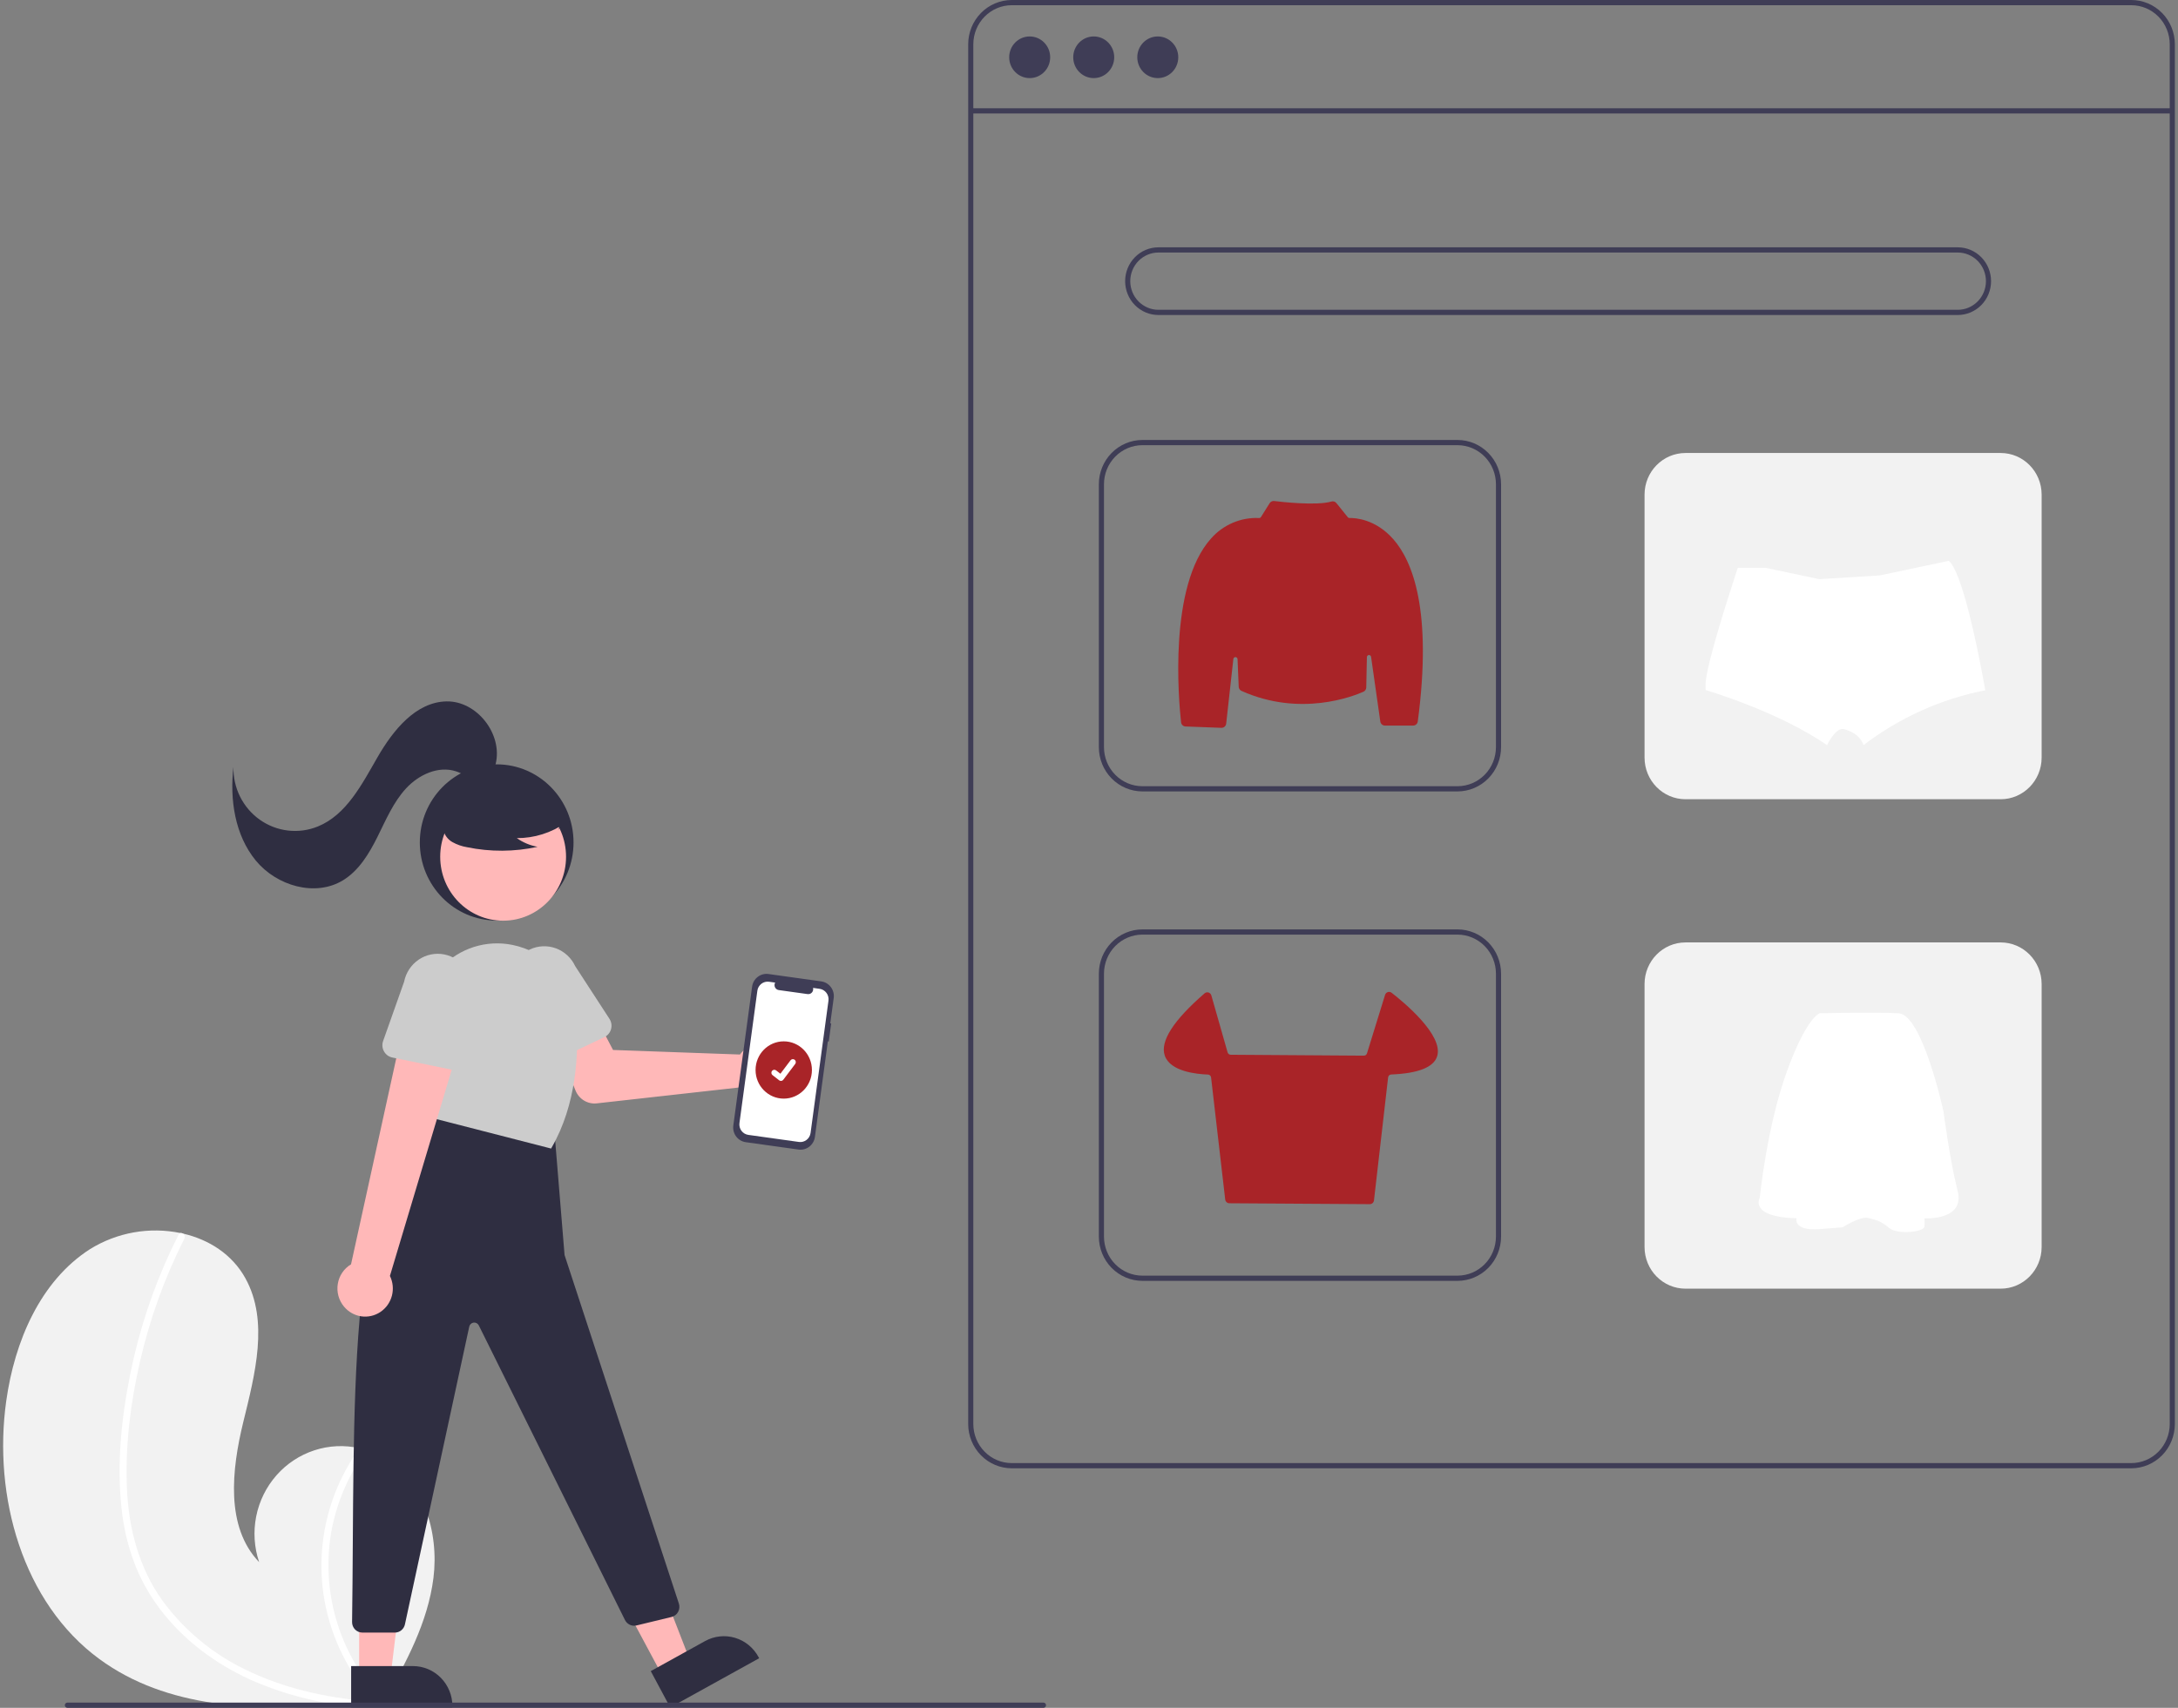 <svg width="255" height="200" viewBox="0 0 255 200" fill="none" xmlns="http://www.w3.org/2000/svg">
<rect x="0" y="0" width="255" height="200" fill="#808080" stroke="none"/>
<g clip-path="url(#clip0_299_26282)">
<path d="M11.644 194.295C19.57 200.098 29.84 200.39 39.768 199.677C41.154 199.577 42.531 199.461 43.895 199.335C43.903 199.333 43.914 199.333 43.922 199.331C43.988 199.325 44.053 199.319 44.116 199.315C44.398 199.288 44.679 199.261 44.958 199.234L44.892 199.362L44.685 199.759C44.76 199.626 44.834 199.496 44.908 199.363C44.93 199.323 44.955 199.284 44.976 199.244C47.548 194.695 50.099 189.979 50.749 184.784C51.422 179.393 49.532 173.288 44.863 170.638C44.251 170.291 43.603 170.015 42.93 169.815C42.651 169.728 42.368 169.659 42.082 169.597C40.331 169.201 38.508 169.287 36.801 169.846C35.093 170.404 33.563 171.414 32.367 172.773C31.172 174.132 30.353 175.79 29.997 177.576C29.64 179.363 29.759 181.214 30.339 182.939C26.381 178.813 27.119 172.121 28.485 166.528C29.853 160.935 31.509 154.711 28.727 149.688C27.18 146.891 24.46 145.156 21.408 144.458C21.314 144.437 21.22 144.417 21.127 144.399C17.49 143.65 13.709 144.323 10.539 146.284C4.703 150.023 1.705 157.111 0.732 164.054C-0.835 175.227 2.634 187.696 11.644 194.295Z" fill="#F2F2F2"/>
<path d="M14.203 176.384C14.433 178.849 15.016 181.266 15.932 183.56C16.777 185.589 17.915 187.479 19.309 189.167C22.158 192.65 25.924 195.268 30.015 197.013C33.143 198.315 36.42 199.21 39.768 199.677C41.154 199.577 42.531 199.461 43.895 199.335C43.903 199.333 43.914 199.333 43.922 199.331C43.988 199.325 44.053 199.319 44.116 199.315C44.398 199.288 44.679 199.261 44.958 199.234L44.892 199.362L44.685 199.759C44.76 199.626 44.834 199.496 44.908 199.363C44.93 199.323 44.955 199.284 44.976 199.244C42.466 196.702 40.592 193.585 39.51 190.155C38.429 186.724 38.173 183.081 38.762 179.529C39.379 176.002 40.807 172.674 42.93 169.815C42.651 169.728 42.368 169.658 42.082 169.597C41.275 170.718 40.567 171.909 39.967 173.157C37.813 177.608 37.125 182.645 38.007 187.523C38.826 191.937 40.868 196.022 43.892 199.299C43.627 199.28 43.36 199.258 43.098 199.234C38.142 198.807 33.197 197.724 28.702 195.506C24.86 193.656 21.524 190.874 18.989 187.405C16.267 183.589 15.067 178.999 14.861 174.334C14.643 169.339 15.28 164.257 16.402 159.4C17.547 154.421 19.287 149.602 21.584 145.053C21.635 144.949 21.645 144.83 21.613 144.719C21.58 144.609 21.506 144.515 21.408 144.458C21.325 144.401 21.224 144.38 21.127 144.399C21.079 144.412 21.035 144.435 20.997 144.468C20.959 144.501 20.93 144.542 20.91 144.588C20.627 145.15 20.349 145.712 20.081 146.281C17.853 151.018 16.213 156.018 15.199 161.166C14.213 166.132 13.688 171.327 14.203 176.384Z" fill="white"/>
<path d="M249.533 171.951H118.456C117.104 171.95 115.808 171.403 114.852 170.431C113.896 169.46 113.358 168.142 113.356 166.768V5.183C113.358 3.809 113.896 2.491 114.852 1.52C115.808 0.548 117.104 0.002 118.456 0H249.533C250.885 0.002 252.181 0.548 253.137 1.52C254.093 2.491 254.63 3.809 254.632 5.183V166.768C254.63 168.142 254.093 169.46 253.137 170.431C252.181 171.403 250.885 171.95 249.533 171.951ZM118.456 0.61C117.263 0.611 116.119 1.093 115.276 1.951C114.432 2.808 113.958 3.97 113.956 5.183V166.768C113.958 167.981 114.432 169.143 115.276 170.001C116.119 170.858 117.263 171.34 118.456 171.341H249.533C250.726 171.34 251.869 170.858 252.713 170.001C253.556 169.143 254.031 167.981 254.032 166.768V5.183C254.031 3.97 253.556 2.808 252.713 1.951C251.869 1.093 250.726 0.611 249.533 0.61H118.456Z" fill="#3F3D56"/>
<path d="M254.332 12.68H113.656V13.29H254.332V12.68Z" fill="#3F3D56"/>
<path d="M120.555 9.146C121.88 9.146 122.955 8.054 122.955 6.707C122.955 5.36 121.88 4.268 120.555 4.268C119.23 4.268 118.156 5.36 118.156 6.707C118.156 8.054 119.23 9.146 120.555 9.146Z" fill="#3F3D56"/>
<path d="M128.054 9.146C129.379 9.146 130.453 8.054 130.453 6.707C130.453 5.36 129.379 4.268 128.054 4.268C126.729 4.268 125.654 5.36 125.654 6.707C125.654 8.054 126.729 9.146 128.054 9.146Z" fill="#3F3D56"/>
<path d="M135.553 9.146C136.878 9.146 137.952 8.054 137.952 6.707C137.952 5.36 136.878 4.268 135.553 4.268C134.227 4.268 133.153 5.36 133.153 6.707C133.153 8.054 134.227 9.146 135.553 9.146Z" fill="#3F3D56"/>
<path d="M229.214 36.89H135.63C134.596 36.89 133.604 36.473 132.873 35.729C132.142 34.986 131.731 33.978 131.731 32.927C131.731 31.876 132.142 30.868 132.873 30.124C133.604 29.381 134.596 28.963 135.63 28.963H229.214C230.248 28.963 231.24 29.381 231.971 30.124C232.703 30.868 233.113 31.876 233.113 32.927C233.113 33.978 232.703 34.986 231.971 35.729C231.24 36.473 230.248 36.89 229.214 36.89ZM135.63 29.573C134.755 29.573 133.916 29.927 133.297 30.555C132.679 31.184 132.331 32.037 132.331 32.927C132.331 33.816 132.679 34.669 133.297 35.298C133.916 35.927 134.755 36.281 135.63 36.281H229.214C230.089 36.281 230.928 35.927 231.547 35.298C232.166 34.669 232.514 33.816 232.514 32.927C232.514 32.037 232.166 31.184 231.547 30.555C230.928 29.927 230.089 29.573 229.214 29.573H135.63Z" fill="#3F3D56"/>
<path d="M170.646 92.683H133.753C132.401 92.681 131.105 92.135 130.149 91.163C129.193 90.192 128.655 88.874 128.654 87.5V56.707C128.655 55.333 129.193 54.016 130.149 53.044C131.105 52.072 132.401 51.526 133.753 51.524H170.646C171.998 51.526 173.294 52.072 174.25 53.044C175.206 54.016 175.744 55.333 175.746 56.707V87.5C175.744 88.874 175.206 90.192 174.25 91.163C173.294 92.135 171.998 92.681 170.646 92.683ZM133.753 52.134C132.56 52.136 131.416 52.618 130.573 53.475C129.729 54.333 129.255 55.495 129.254 56.707V87.5C129.255 88.713 129.729 89.875 130.573 90.732C131.416 91.59 132.56 92.072 133.753 92.073H170.646C171.839 92.072 172.983 91.59 173.826 90.732C174.67 89.875 175.144 88.713 175.146 87.5V56.707C175.144 55.495 174.67 54.333 173.826 53.475C172.983 52.618 171.839 52.136 170.646 52.134H133.753Z" fill="#3F3D56"/>
<path d="M234.235 53.049H197.342C194.691 53.049 192.543 55.233 192.543 57.927V88.719C192.543 91.414 194.691 93.598 197.342 93.598H234.235C236.886 93.598 239.035 91.414 239.035 88.719V57.927C239.035 55.233 236.886 53.049 234.235 53.049Z" fill="#F2F2F2"/>
<path d="M170.646 150H133.753C132.401 149.998 131.105 149.452 130.149 148.48C129.193 147.509 128.655 146.191 128.654 144.817V114.024C128.655 112.65 129.193 111.333 130.149 110.361C131.105 109.39 132.401 108.843 133.753 108.841H170.646C171.998 108.843 173.294 109.39 174.25 110.361C175.206 111.333 175.744 112.65 175.746 114.024V144.817C175.744 146.191 175.206 147.509 174.25 148.48C173.294 149.452 171.998 149.998 170.646 150ZM133.753 109.451C132.56 109.453 131.416 109.935 130.573 110.792C129.729 111.65 129.255 112.812 129.254 114.024V144.817C129.255 146.03 129.729 147.192 130.573 148.049C131.416 148.907 132.56 149.389 133.753 149.39H170.646C171.839 149.389 172.983 148.907 173.826 148.049C174.67 147.192 175.144 146.03 175.146 144.817V114.024C175.144 112.812 174.67 111.65 173.826 110.792C172.983 109.935 171.839 109.453 170.646 109.451H133.753Z" fill="#3F3D56"/>
<path d="M234.235 110.366H197.342C194.691 110.366 192.543 112.55 192.543 115.244V146.037C192.543 148.731 194.691 150.915 197.342 150.915H234.235C236.886 150.915 239.035 148.731 239.035 146.037V115.244C239.035 112.55 236.886 110.366 234.235 110.366Z" fill="#F2F2F2"/>
<path d="M143.019 85.236C143.012 85.236 143.005 85.235 142.999 85.235L138.802 85.077C138.672 85.073 138.547 85.021 138.451 84.931C138.354 84.84 138.294 84.718 138.28 84.585C137.991 81.966 136.802 68.619 141.782 63.071C142.486 62.27 143.358 61.639 144.332 61.222C145.307 60.806 146.361 60.616 147.417 60.665C147.46 60.668 147.503 60.658 147.541 60.638C147.579 60.618 147.611 60.588 147.633 60.55L148.649 58.928C148.705 58.84 148.783 58.769 148.876 58.725C148.969 58.68 149.073 58.662 149.175 58.674C149.989 58.774 154.141 59.246 155.887 58.733C155.99 58.702 156.099 58.703 156.202 58.735C156.304 58.767 156.395 58.829 156.464 58.913L157.798 60.57C157.82 60.6 157.85 60.624 157.884 60.64C157.918 60.656 157.955 60.664 157.992 60.662C158.671 60.648 161.05 60.782 163.132 63.149C165.386 65.712 167.713 71.495 165.994 84.489C165.976 84.623 165.912 84.745 165.812 84.834C165.712 84.923 165.584 84.972 165.452 84.972H162.147C162.016 84.972 161.889 84.923 161.79 84.836C161.691 84.749 161.625 84.628 161.606 84.496L160.526 76.924C160.517 76.862 160.486 76.806 160.438 76.766C160.39 76.726 160.329 76.707 160.267 76.71C160.205 76.714 160.147 76.742 160.104 76.787C160.062 76.832 160.037 76.892 160.036 76.955L159.961 80.51C159.959 80.616 159.927 80.718 159.87 80.806C159.812 80.894 159.731 80.963 159.637 81.006C158.458 81.533 152.233 84.002 145.352 80.909C145.259 80.867 145.18 80.799 145.122 80.713C145.065 80.627 145.032 80.527 145.028 80.424L144.892 77.193C144.89 77.13 144.864 77.071 144.82 77.026C144.776 76.982 144.717 76.956 144.654 76.954C144.592 76.951 144.532 76.973 144.485 77.014C144.438 77.055 144.408 77.113 144.401 77.176L143.562 84.742C143.546 84.878 143.483 85.003 143.382 85.094C143.282 85.184 143.153 85.235 143.019 85.236Z" fill="#A92428"/>
<path d="M160.378 141.018H160.375L143.931 140.912C143.812 140.911 143.697 140.866 143.608 140.785C143.518 140.704 143.461 140.593 143.447 140.472L141.793 126.181C141.783 126.089 141.741 126.004 141.674 125.941C141.606 125.878 141.519 125.842 141.428 125.839C140.123 125.796 137.017 125.494 136.373 123.625C135.8 121.961 137.368 119.506 141.033 116.329C141.095 116.275 141.17 116.237 141.25 116.22C141.331 116.203 141.414 116.206 141.492 116.23C141.571 116.254 141.643 116.297 141.7 116.356C141.758 116.415 141.801 116.488 141.824 116.568L143.726 123.241C143.749 123.321 143.797 123.391 143.863 123.441C143.928 123.492 144.008 123.519 144.09 123.52L159.681 123.627C159.763 123.628 159.842 123.602 159.908 123.553C159.974 123.504 160.023 123.435 160.047 123.355L162.164 116.508C162.188 116.432 162.229 116.362 162.285 116.306C162.341 116.249 162.409 116.207 162.484 116.182C162.559 116.158 162.639 116.153 162.716 116.166C162.794 116.18 162.867 116.213 162.93 116.261C164.374 117.383 169.028 121.233 168.262 123.695C167.861 124.985 166.052 125.704 162.884 125.832C162.793 125.835 162.706 125.872 162.639 125.934C162.573 125.997 162.53 126.082 162.52 126.174L160.865 140.577C160.851 140.699 160.794 140.811 160.704 140.892C160.614 140.973 160.498 141.018 160.378 141.018Z" fill="#A92428"/>
<path d="M232.436 80.839C227.269 81.85 222.396 84.044 218.187 87.254C217.974 86.678 217.573 86.194 217.05 85.882C216.694 85.657 216.305 85.491 215.897 85.39C215.527 85.294 215.171 85.523 214.844 85.853C214.467 86.276 214.152 86.751 213.906 87.264C208.259 83.324 199.693 80.81 199.693 80.81V80.022C199.7 79.836 199.719 79.651 199.749 79.468C199.778 79.256 199.814 79.069 199.86 78.84C200.587 75.083 203.46 66.496 203.46 66.496H206.709L213.007 67.826L220.093 67.385L227.23 65.876L228.155 65.679C229.698 66.91 231.45 75.528 232.138 79.197C232.225 79.662 232.293 80.047 232.344 80.33C232.404 80.65 232.436 80.839 232.436 80.839Z" fill="white"/>
<path d="M213.052 118.664C213.052 118.664 211.543 119.048 209.203 125.49C206.863 131.933 206.034 140.257 206.034 140.257C206.034 140.257 204.718 142.521 210.335 142.673C210.335 142.673 209.883 144.169 213.052 143.939C216.221 143.71 215.765 143.712 215.765 143.712C215.765 143.712 217.802 142.408 218.708 142.637C219.614 142.867 220.18 142.945 221.16 143.788C222.14 144.63 225.274 144.287 225.312 143.636C225.337 143.316 225.337 142.995 225.312 142.675C225.312 142.675 230.104 142.983 229.198 139.454C228.292 135.925 227.538 130.134 227.538 130.134C227.538 130.134 225.086 118.82 222.292 118.666C219.498 118.513 213.052 118.664 213.052 118.664Z" fill="white"/>
<path d="M58.15 107.804C63.12 107.804 67.149 103.709 67.149 98.657C67.149 93.606 63.12 89.511 58.15 89.511C53.181 89.511 49.152 93.606 49.152 98.657C49.152 103.709 53.181 107.804 58.15 107.804Z" fill="#2F2E41"/>
<path d="M58.906 107.821C62.975 107.821 66.273 104.469 66.273 100.333C66.273 96.197 62.975 92.845 58.906 92.845C54.837 92.845 51.539 96.197 51.539 100.333C51.539 104.469 54.837 107.821 58.906 107.821Z" fill="#FFB8B8"/>
<path d="M86.963 123.109C86.846 123.229 86.738 123.357 86.641 123.494L71.775 122.96L70.075 119.719L64.927 121.688L67.388 127.723C67.587 128.211 67.936 128.62 68.383 128.888C68.83 129.157 69.351 129.271 69.867 129.214L86.689 127.336C87.08 127.851 87.616 128.232 88.225 128.429C88.834 128.627 89.488 128.631 90.1 128.441C90.711 128.252 91.251 127.877 91.649 127.368C92.046 126.859 92.281 126.238 92.323 125.59C92.365 124.941 92.212 124.295 91.883 123.737C91.555 123.18 91.068 122.737 90.486 122.467C89.904 122.198 89.255 122.115 88.626 122.23C87.997 122.344 87.416 122.651 86.963 123.109H86.963Z" fill="#FFB8B8"/>
<path d="M62.947 124.602C62.757 124.516 62.588 124.389 62.452 124.23C62.315 124.072 62.213 123.885 62.154 123.682L60.083 116.619C59.634 115.64 59.584 114.521 59.945 113.506C60.307 112.49 61.049 111.662 62.01 111.202C62.971 110.742 64.073 110.689 65.073 111.053C66.073 111.417 66.89 112.17 67.345 113.146L71.356 119.315C71.47 119.491 71.546 119.69 71.578 119.898C71.61 120.107 71.597 120.32 71.541 120.523C71.484 120.726 71.386 120.915 71.251 121.075C71.117 121.236 70.95 121.366 70.762 121.455L64.15 124.593C63.962 124.683 63.757 124.73 63.549 124.731C63.342 124.733 63.136 124.689 62.947 124.602Z" fill="#CCCCCC"/>
<path d="M77.589 196.319L80.818 194.532L75.574 181.019L70.807 183.657L77.589 196.319Z" fill="#FFB8B8"/>
<path d="M76.191 195.703L82.551 192.184L82.552 192.184C83.084 191.889 83.668 191.704 84.271 191.639C84.874 191.574 85.483 191.63 86.064 191.805C86.645 191.979 87.187 192.268 87.659 192.655C88.13 193.042 88.522 193.52 88.811 194.061L88.883 194.195L78.469 199.957L76.191 195.703Z" fill="#2F2E41"/>
<path d="M42.049 196.334H45.726L47.475 181.917L42.048 181.917L42.049 196.334Z" fill="#FFB8B8"/>
<path d="M41.111 195.114L48.352 195.113H48.353C48.959 195.113 49.559 195.235 50.119 195.47C50.679 195.706 51.188 196.052 51.616 196.487C52.045 196.923 52.385 197.44 52.617 198.009C52.849 198.578 52.968 199.188 52.968 199.804V199.957L41.111 199.957L41.111 195.114Z" fill="#2F2E41"/>
<path d="M64.899 132.346L66.099 146.98L79.482 187.79C79.535 187.951 79.554 188.121 79.538 188.289C79.523 188.457 79.473 188.621 79.392 188.769C79.311 188.916 79.201 189.046 79.069 189.148C78.936 189.25 78.784 189.323 78.622 189.362L74.52 190.355C74.257 190.418 73.981 190.39 73.736 190.274C73.492 190.159 73.292 189.963 73.171 189.717L56.06 155.22C56.005 155.107 55.916 155.015 55.807 154.956C55.697 154.897 55.573 154.873 55.45 154.889C55.327 154.905 55.212 154.959 55.12 155.044C55.029 155.129 54.965 155.24 54.939 155.363L47.409 190.23C47.35 190.501 47.202 190.744 46.989 190.919C46.776 191.093 46.511 191.188 46.237 191.188H42.421C42.262 191.188 42.105 191.156 41.958 191.094C41.812 191.031 41.679 190.94 41.567 190.825C41.456 190.71 41.368 190.574 41.308 190.424C41.249 190.274 41.22 190.113 41.222 189.952C41.572 165.776 40.419 138.228 49.602 133.871L51.102 129.907L64.899 132.346Z" fill="#2F2E41"/>
<path d="M50.67 130.945L49.123 121.44C48.867 119.881 49.002 118.282 49.514 116.79C50.026 115.297 50.899 113.96 52.053 112.901C53.181 111.853 54.551 111.11 56.036 110.741C57.522 110.372 59.074 110.389 60.551 110.79C60.639 110.814 60.727 110.839 60.814 110.864C62.632 111.393 64.246 112.476 65.438 113.967C66.63 115.458 67.344 117.285 67.481 119.201C67.777 123.329 67.513 129.318 64.579 134.405L64.522 134.504L50.67 130.945Z" fill="#CCCCCC"/>
<path d="M66.235 96.353C64.551 97.532 62.553 98.16 60.508 98.152C61.238 98.666 62.068 99.013 62.942 99.169C60.224 99.762 57.414 99.778 54.689 99.217C54.084 99.118 53.499 98.914 52.962 98.614C52.694 98.462 52.461 98.254 52.277 98.004C52.093 97.754 51.963 97.468 51.895 97.164C51.714 96.113 52.52 95.157 53.358 94.514C54.64 93.543 56.119 92.874 57.687 92.556C59.255 92.237 60.873 92.277 62.424 92.672C63.436 92.938 64.451 93.388 65.109 94.215C65.766 95.041 65.961 96.316 65.335 97.167L66.235 96.353Z" fill="#2F2E41"/>
<path d="M58.032 89.466C58.886 85.961 55.825 82.067 52.273 82.14C48.67 82.214 46.018 85.524 44.196 88.684C42.373 91.844 40.561 95.427 37.215 96.787C36.108 97.238 34.908 97.402 33.723 97.264C32.538 97.127 31.405 96.693 30.425 96.002C29.446 95.31 28.651 94.382 28.111 93.301C27.571 92.22 27.304 91.019 27.333 89.808C26.884 93.647 27.506 97.801 29.942 100.771C32.378 103.74 36.911 105.079 40.169 103.083C42.03 101.943 43.219 99.962 44.2 97.991C45.18 96.021 46.053 93.943 47.538 92.332C49.024 90.721 51.321 89.651 53.389 90.329C54.21 90.598 54.946 91.123 55.794 91.282C56.642 91.442 57.709 91.032 57.825 90.164L58.032 89.466Z" fill="#2F2E41"/>
<path d="M40.276 153.015C39.97 152.651 39.747 152.223 39.621 151.762C39.496 151.3 39.471 150.816 39.55 150.344C39.628 149.872 39.807 149.423 40.075 149.029C40.343 148.635 40.692 148.305 41.099 148.063L47.489 118.948L53.972 121.653L45.652 149.422C46.006 150.143 46.088 150.971 45.883 151.749C45.676 152.528 45.197 153.202 44.534 153.645C43.872 154.088 43.072 154.269 42.287 154.153C41.502 154.037 40.787 153.632 40.276 153.015H40.276Z" fill="#FFB8B8"/>
<path d="M44.957 123.125C44.855 122.941 44.793 122.737 44.776 122.527C44.758 122.317 44.786 122.105 44.856 121.907L47.313 114.972C47.523 113.913 48.136 112.982 49.02 112.383C49.903 111.783 50.985 111.565 52.027 111.774C53.069 111.984 53.987 112.605 54.579 113.502C55.171 114.398 55.389 115.497 55.186 116.556L54.812 123.941C54.802 124.152 54.746 124.358 54.65 124.545C54.554 124.732 54.42 124.896 54.256 125.026C54.092 125.155 53.902 125.247 53.7 125.295C53.498 125.344 53.288 125.347 53.085 125.306L45.931 123.844C45.727 123.802 45.535 123.716 45.367 123.592C45.199 123.468 45.059 123.309 44.957 123.125Z" fill="#CCCCCC"/>
<path d="M97.316 119.86L97.209 119.845L97.61 116.881C97.672 116.426 97.553 115.965 97.28 115.599C97.007 115.233 96.602 114.992 96.154 114.929L89.975 114.066C89.528 114.003 89.074 114.124 88.714 114.402C88.354 114.679 88.117 115.091 88.056 115.546L85.856 131.808C85.795 132.263 85.913 132.724 86.186 133.09C86.46 133.456 86.864 133.697 87.312 133.76L93.491 134.623C93.939 134.685 94.392 134.565 94.752 134.287C95.112 134.01 95.349 133.598 95.411 133.143L96.924 121.955L97.03 121.97L97.316 119.86Z" fill="#3F3D56"/>
<path d="M95.96 115.799L95.191 115.691C95.214 115.785 95.215 115.882 95.192 115.975C95.17 116.069 95.126 116.155 95.063 116.227C95 116.299 94.92 116.354 94.832 116.387C94.743 116.42 94.647 116.43 94.554 116.417L91.177 115.946C91.084 115.933 90.995 115.896 90.918 115.84C90.841 115.784 90.78 115.709 90.738 115.623C90.697 115.536 90.676 115.441 90.68 115.345C90.683 115.249 90.709 115.155 90.757 115.072L90.038 114.971C89.88 114.949 89.72 114.959 89.565 115C89.411 115.041 89.266 115.113 89.139 115.211C89.013 115.309 88.906 115.431 88.825 115.571C88.745 115.711 88.692 115.865 88.671 116.026L86.576 131.515C86.554 131.675 86.564 131.838 86.604 131.995C86.644 132.152 86.715 132.299 86.811 132.428C86.907 132.557 87.028 132.666 87.165 132.747C87.303 132.829 87.455 132.883 87.613 132.905L93.535 133.732C93.854 133.777 94.177 133.691 94.433 133.493C94.69 133.295 94.859 133.002 94.902 132.678L96.997 117.189C97.041 116.865 96.956 116.536 96.762 116.276C96.567 116.015 96.279 115.843 95.96 115.799L95.96 115.799Z" fill="white"/>
<path d="M91.76 128.659C93.582 128.659 95.06 127.157 95.06 125.305C95.06 123.453 93.582 121.951 91.76 121.951C89.938 121.951 88.461 123.453 88.461 125.305C88.461 127.157 89.938 128.659 91.76 128.659Z" fill="#A92428"/>
<path d="M91.433 126.584C91.359 126.584 91.287 126.56 91.227 126.515L91.224 126.512L90.448 125.908C90.412 125.881 90.382 125.846 90.359 125.806C90.336 125.766 90.321 125.722 90.315 125.676C90.309 125.631 90.312 125.584 90.324 125.54C90.336 125.495 90.356 125.453 90.383 125.417C90.411 125.38 90.445 125.35 90.485 125.327C90.524 125.304 90.567 125.289 90.612 125.283C90.657 125.277 90.703 125.28 90.746 125.292C90.79 125.304 90.831 125.324 90.867 125.353L91.369 125.744L92.556 124.171C92.584 124.134 92.618 124.104 92.657 124.081C92.697 124.058 92.74 124.043 92.785 124.037C92.829 124.031 92.875 124.034 92.919 124.046C92.962 124.057 93.003 124.078 93.039 124.106L93.032 124.116L93.04 124.106C93.112 124.163 93.159 124.246 93.171 124.338C93.183 124.43 93.159 124.523 93.103 124.597L91.707 126.448C91.675 126.49 91.633 126.525 91.586 126.548C91.538 126.572 91.486 126.584 91.433 126.584Z" fill="white"/>
<path d="M122.169 200H7.889C7.81 200 7.734 199.968 7.677 199.911C7.621 199.854 7.589 199.776 7.589 199.695C7.589 199.614 7.621 199.537 7.677 199.48C7.734 199.422 7.81 199.39 7.889 199.39H122.169C122.249 199.39 122.325 199.422 122.382 199.48C122.438 199.537 122.469 199.614 122.469 199.695C122.469 199.776 122.438 199.854 122.382 199.911C122.325 199.968 122.249 200 122.169 200Z" fill="#3F3D56"/>
</g>
<defs>
<clipPath id="clip0_299_26282">
<rect width="254.264" height="200" fill="white" transform="translate(0.368)"/>
</clipPath>
</defs>
</svg>
